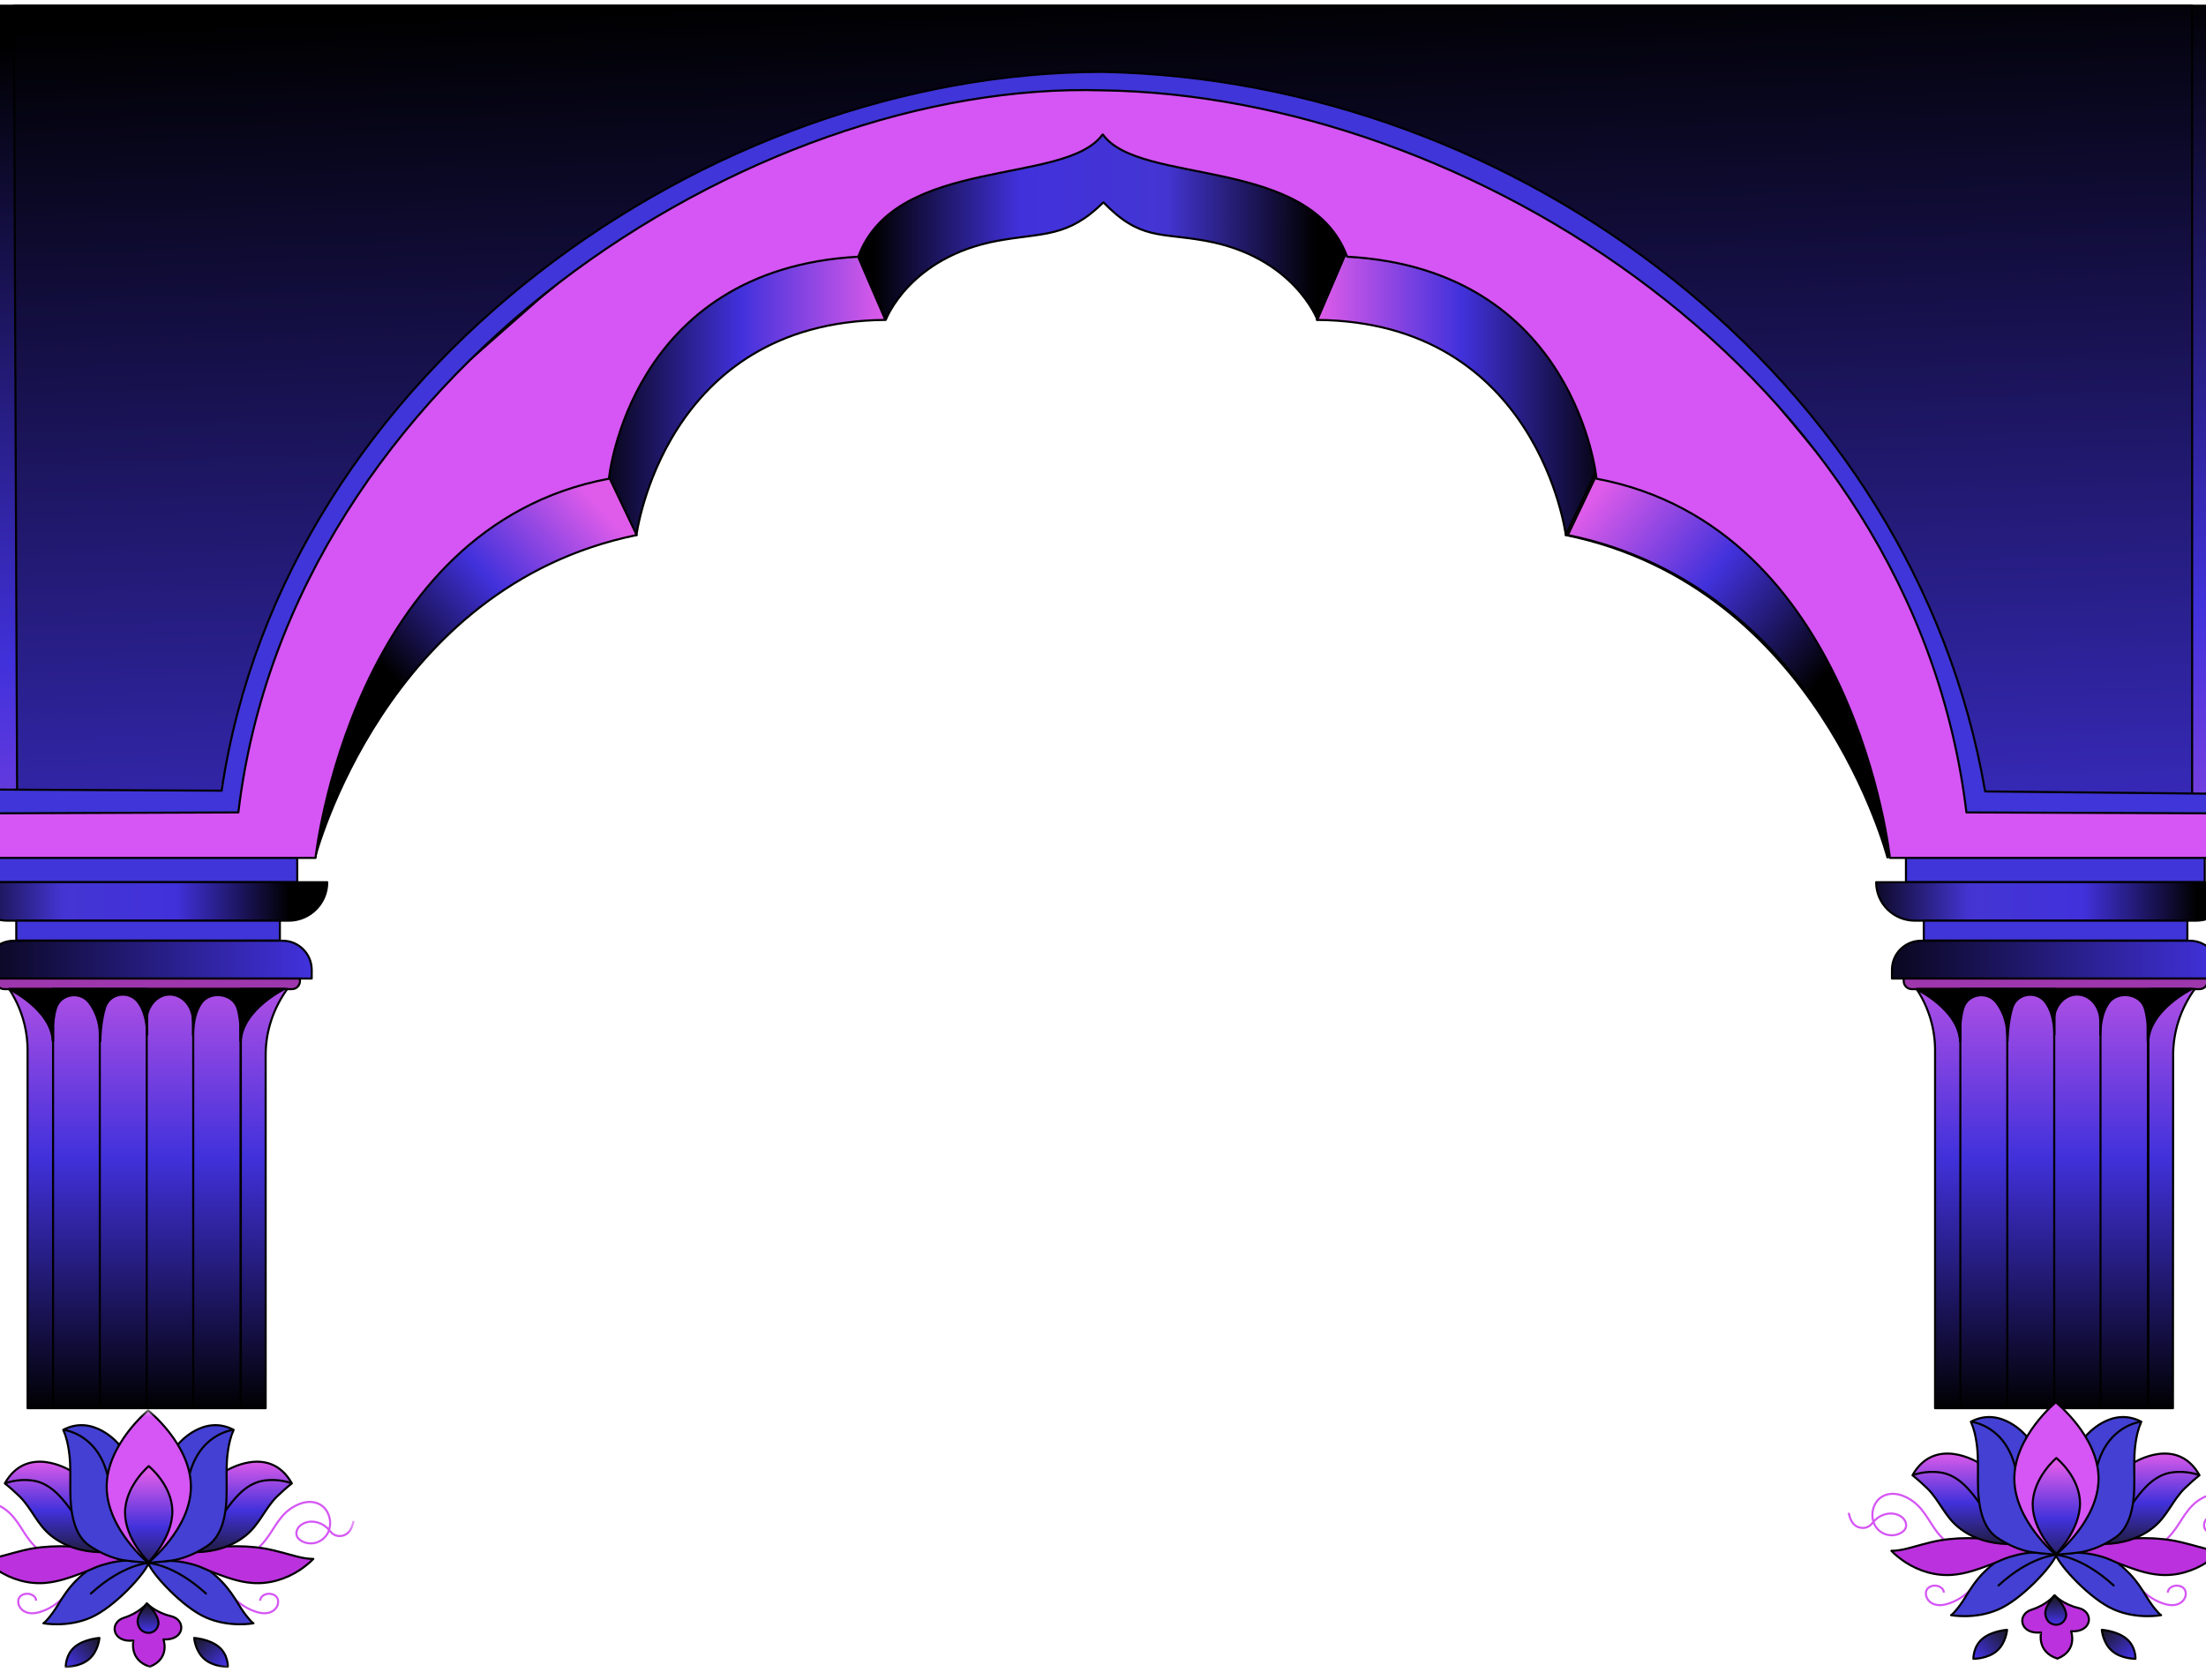 <svg width="390" height="297" viewBox="0 0 390 297" fill="none" xmlns="http://www.w3.org/2000/svg">
<g clip-path="url(#clip0_13_108)">
<path d="M406.923 84.197C416.271 84.197 423.848 75.705 423.848 65.23C423.848 54.755 416.271 46.263 406.923 46.263C397.576 46.263 389.998 54.755 389.998 65.23C389.998 75.705 397.576 84.197 406.923 84.197Z" fill="black"/>
<path d="M436.319 35.953C435.218 34.72 428.36 40.29 418.787 50.081C418.943 50.227 419.101 50.374 419.252 50.526C423.062 46.672 425.164 44.937 425.472 45.284C426.031 45.91 418.933 54.883 409.614 65.323C400.298 75.763 392.291 83.72 391.732 83.093C391.485 82.817 392.253 81.454 394.509 78.531C394.378 78.37 394.252 78.204 394.127 78.037C386.898 87.185 383.071 93.409 384.058 94.518C385.546 96.186 398.45 84.428 412.882 68.254C427.312 52.081 437.807 37.62 436.319 35.953Z" fill="#F26EF9"/>
<path d="M-1.028 143.77L-1.627 1H391.657V140.998L340.028 139.881L325.704 93.706L296.378 69.166L251.492 38.503L202.337 21.875L143.486 27.373L93.811 63.177L59.179 97.372L50.96 139.613L43.1 143.636L-1.028 143.77Z" fill="url(#paint0_linear_13_108)" stroke="black" stroke-width="0.367" stroke-linejoin="round"/>
<path d="M3.042 143.636L2.443 1H387.548V140.998L336.996 139.881L322.992 93.706L294.264 69.166L250.336 38.503L202.178 21.875L144.564 27.373L95.927 63.177L61.973 97.372L53.953 139.613L46.252 143.636H3.042Z" fill="url(#paint1_linear_13_108)" stroke="black" stroke-width="0.367" stroke-linejoin="round"/>
<path d="M52.553 151.592H-0.273V155.971H52.553V151.592Z" fill="#4035D8" stroke="black" stroke-width="0.367" stroke-linejoin="round"/>
<path d="M-5.502 155.971H57.858C57.858 159.753 54.785 162.778 51.035 162.778H1.321C-2.43 162.778 -5.502 159.753 -5.502 155.971Z" fill="url(#paint2_linear_13_108)"/>
<path d="M-5.502 155.971H57.858C57.858 159.753 54.785 162.778 51.035 162.778H1.321C-2.43 162.778 -5.502 159.753 -5.502 155.971Z" stroke="black" stroke-width="0.367" stroke-linejoin="round"/>
<path d="M49.479 162.779H2.877V166.282H49.479V162.779Z" fill="#4035D8" stroke="black" stroke-width="0.367" stroke-linejoin="round"/>
<path d="M2.44 166.322H49.96C52.792 166.322 55.107 168.631 55.107 171.458V173.01H-2.707V171.458C-2.707 168.591 -0.393 166.322 2.44 166.322Z" fill="url(#paint3_linear_13_108)" stroke="black" stroke-width="0.367" stroke-linejoin="round"/>
<path d="M-0.672 173.01H53.032V173.448C53.032 174.244 52.394 174.881 51.596 174.881H0.764C-0.033 174.881 -0.672 174.244 -0.672 173.448V173.01Z" fill="#9E36AD" stroke="black" stroke-width="0.367" stroke-linejoin="round"/>
<path d="M46.967 248.969H4.873V185.67C4.873 181.808 3.716 178.066 1.602 174.841H50.797C48.323 178.265 46.967 182.326 46.967 186.506V248.969Z" fill="url(#paint4_linear_13_108)" stroke="black" stroke-width="0.367" stroke-linejoin="round"/>
<path d="M17.643 174.881V248.969" stroke="black" stroke-width="0.367" stroke-linejoin="round"/>
<path d="M25.939 174.881V248.969" stroke="black" stroke-width="0.367" stroke-linejoin="round"/>
<path d="M34.16 174.881V248.969" stroke="black" stroke-width="0.367" stroke-linejoin="round"/>
<path d="M9.383 248.969V174.841V184.077C9.104 178.464 1.643 174.841 1.643 174.841" stroke="black" stroke-width="0.367" stroke-linejoin="round"/>
<path d="M9.381 184.077C9.381 184.077 9.102 180.893 9.9 178.265C10.658 175.717 14.129 175.12 15.765 177.27C16.723 178.544 17.601 180.375 17.68 182.923V174.841H9.381V184.077Z" fill="black" stroke="black" stroke-width="0.367" stroke-linejoin="round"/>
<path d="M17.721 184.077C17.721 184.077 17.761 180.813 18.559 178.185C19.357 175.558 22.788 175.04 24.424 177.19C25.381 178.464 25.94 180.335 26.02 182.923V174.841H17.721V184.077Z" fill="black" stroke="black" stroke-width="0.367" stroke-linejoin="round"/>
<path d="M42.539 174.881V248.969" stroke="black" stroke-width="0.367" stroke-linejoin="round"/>
<path d="M1.602 174.881C1.602 174.881 9.103 178.464 9.342 184.117V174.881H1.602Z" fill="black" stroke="black" stroke-width="0.367" stroke-linejoin="round"/>
<path d="M42.578 248.969V174.841V184.077C42.857 178.464 50.318 174.841 50.318 174.841H42.498" fill="black"/>
<path d="M42.578 248.969V174.841V184.077C42.857 178.464 50.318 174.841 50.318 174.841H42.498" stroke="black" stroke-width="0.367" stroke-linejoin="round"/>
<path d="M42.498 184.077C42.498 184.077 42.777 180.892 41.979 178.265C41.221 175.717 37.351 175.08 35.675 177.23C34.718 178.504 34.199 180.375 34.119 182.962V174.881H42.458L42.498 184.077Z" fill="black" stroke="black" stroke-width="0.367" stroke-linejoin="round"/>
<path d="M34.16 174.881H25.9V180.574C25.9 177.986 27.736 175.836 30.01 175.836C32.284 175.836 34.12 177.946 34.12 180.574" fill="black"/>
<path d="M34.16 174.881H25.9V180.574C25.9 177.986 27.736 175.836 30.01 175.836C32.284 175.836 34.12 177.946 34.12 180.574" stroke="black" stroke-width="0.367" stroke-linejoin="round"/>
<path d="M389.781 151.592H336.955V155.971H389.781V151.592Z" fill="#4035D8" stroke="black" stroke-width="0.367" stroke-linejoin="round"/>
<path d="M331.688 155.971H395.047C395.047 159.753 391.975 162.778 388.184 162.778H338.55C334.76 162.778 331.688 159.753 331.688 155.971Z" fill="url(#paint5_linear_13_108)"/>
<path d="M331.688 155.971H395.047C395.047 159.753 391.975 162.778 388.184 162.778H338.55C334.76 162.778 331.688 159.753 331.688 155.971Z" stroke="black" stroke-width="0.367" stroke-linejoin="round"/>
<path d="M386.707 162.779H340.105V166.282H386.707V162.779Z" fill="#4035D8" stroke="black" stroke-width="0.367" stroke-linejoin="round"/>
<path d="M339.629 166.322H387.149C389.982 166.322 392.296 168.631 392.296 171.458V173.01H334.482V171.458C334.482 168.591 336.797 166.322 339.629 166.322Z" fill="url(#paint6_linear_13_108)" stroke="black" stroke-width="0.367" stroke-linejoin="round"/>
<path d="M336.555 173.01H390.299V173.448C390.299 174.244 389.66 174.881 388.862 174.881H337.991C337.193 174.881 336.555 174.244 336.555 173.448V173.01Z" fill="#9E36AD" stroke="black" stroke-width="0.367" stroke-linejoin="round"/>
<path d="M384.155 248.969H342.102V185.67C342.102 181.808 340.945 178.066 338.83 174.841H388.026C385.552 178.265 384.195 182.326 384.195 186.506L384.155 248.969Z" fill="url(#paint7_linear_13_108)" stroke="black" stroke-width="0.367" stroke-linejoin="round"/>
<path d="M354.869 174.881V248.969" stroke="black" stroke-width="0.367" stroke-linejoin="round"/>
<path d="M363.168 174.881V248.969" stroke="black" stroke-width="0.367" stroke-linejoin="round"/>
<path d="M371.348 174.881V248.969" stroke="black" stroke-width="0.367" stroke-linejoin="round"/>
<path d="M346.57 248.969V174.841V184.077C346.291 178.464 338.83 174.841 338.83 174.841" stroke="black" stroke-width="0.367" stroke-linejoin="round"/>
<path d="M346.571 184.077C346.571 184.077 346.291 180.893 347.089 178.265C347.848 175.717 351.319 175.12 352.955 177.27C353.912 178.544 354.79 180.375 354.87 182.923V174.841H346.571V184.077Z" fill="black" stroke="black" stroke-width="0.367" stroke-linejoin="round"/>
<path d="M354.91 184.077C354.91 184.077 354.95 180.813 355.748 178.185C356.506 175.638 359.977 175.04 361.613 177.19C362.571 178.464 363.129 180.335 363.209 182.923V174.841H354.91V184.077Z" fill="black" stroke="black" stroke-width="0.367" stroke-linejoin="round"/>
<path d="M379.727 174.881V248.969" stroke="black" stroke-width="0.367" stroke-linejoin="round"/>
<path d="M338.791 174.881C338.791 174.881 346.292 178.464 346.531 184.117V174.881H338.791Z" fill="black" stroke="black" stroke-width="0.367" stroke-linejoin="round"/>
<path d="M379.806 248.969V174.841V184.077C380.086 178.464 387.547 174.841 387.547 174.841H379.727" fill="black"/>
<path d="M379.806 248.969V174.841V184.077C380.086 178.464 387.547 174.841 387.547 174.841H379.727" stroke="black" stroke-width="0.367" stroke-linejoin="round"/>
<path d="M379.687 184.077C379.687 184.077 379.967 180.892 379.169 178.265C378.411 175.717 374.54 175.08 372.865 177.23C371.907 178.504 371.388 180.375 371.309 182.962V174.881H379.647L379.687 184.077Z" fill="black" stroke="black" stroke-width="0.367" stroke-linejoin="round"/>
<path d="M371.349 174.881H363.09V180.574C363.09 177.986 364.925 175.836 367.199 175.836C369.474 175.836 371.309 177.946 371.309 180.574" fill="black"/>
<path d="M371.349 174.881H363.09V180.574C363.09 177.986 364.925 175.836 367.199 175.836C369.474 175.836 371.309 177.946 371.309 180.574" stroke="black" stroke-width="0.367" stroke-linejoin="round"/>
<path d="M107.573 84.543L112.52 94.6C112.52 94.6 117.348 56.874 156.529 56.561L148.988 39.084L119.463 45.789L104.102 67.334L107.573 84.543Z" fill="url(#paint8_linear_13_108)" stroke="black" stroke-width="0.367" stroke-linejoin="round"/>
<path d="M55.703 151.592C55.703 151.592 68.031 103.674 112.559 94.6L105.097 78.956L69.827 98.042L50.236 137.914L55.703 151.592Z" fill="url(#paint9_linear_13_108)" stroke="black" stroke-width="0.367" stroke-linejoin="round"/>
<path d="M281.77 84.543L276.823 94.6C276.823 94.6 271.995 56.874 232.814 56.561L240.315 39.084L269.841 45.789L285.202 67.334L281.77 84.543Z" fill="url(#paint10_linear_13_108)" stroke="black" stroke-width="0.367" stroke-linejoin="round"/>
<path d="M333.678 151.592C333.678 151.592 321.35 103.674 276.822 94.6L284.283 78.956L319.554 98.042L339.105 137.914L333.678 151.592Z" fill="url(#paint11_linear_13_108)" stroke="black" stroke-width="0.367" stroke-linejoin="round"/>
<path d="M236.008 32.245L219.53 25.45L194.793 20.891C194.753 21.115 194.713 21.338 194.713 21.562C194.673 21.338 194.673 21.115 194.633 20.891L169.896 25.45L153.417 32.245L149.068 39.039L156.609 56.517C156.609 56.517 160.759 45.431 176.399 42.57C184.459 41.095 188.688 42.079 195.072 35.776C201.575 42.481 205.047 41.095 213.106 42.57C228.747 45.386 232.896 56.517 232.896 56.517L240.397 39.039L236.008 32.245Z" fill="url(#paint12_linear_13_108)"/>
<path d="M236.008 32.245L219.53 25.45L194.793 20.891C194.753 21.115 194.713 21.338 194.713 21.562C194.673 21.338 194.673 21.115 194.633 20.891L169.896 25.45L153.417 32.245L149.068 39.039L156.609 56.517C156.609 56.517 160.759 45.431 176.399 42.57C184.459 41.095 188.688 42.079 195.072 35.776C201.575 42.481 205.047 41.095 213.106 42.57C228.747 45.386 232.896 56.517 232.896 56.517L240.397 39.039L236.008 32.245Z" stroke="black" stroke-width="0.367" stroke-linejoin="round"/>
<path d="M334.038 151.592C334.038 151.592 321.709 103.674 277.182 94.6L284.643 78.956L319.913 98.042L339.464 137.914L334.038 151.592Z" fill="url(#paint13_linear_13_108)" stroke="black" stroke-width="0.367" stroke-linejoin="round"/>
<path d="M194.991 14.097L223.838 16.958L252.764 25.54L277.183 39.084L299.326 53.567L319.795 78.285L336.512 98.713L346.966 126.158L349.041 141.848L391.892 141.982V143.859V151.682H334.118C334.118 151.682 327.894 93.17 282.25 84.633C282.25 84.633 278.699 47.577 238.161 45.387C231.538 27.462 201.494 32.871 194.991 23.797H194.911C188.407 32.871 158.324 27.462 151.74 45.387C111.203 47.577 107.652 84.633 107.652 84.633C62.007 93.17 55.783 151.682 55.783 151.682H-2.07V142.027L40.781 141.893L44.771 124.37L55.943 97.283L72.98 72.519L95.403 52.762L116.549 35.329L138.893 24.467L163.271 17.494L194.991 14.097Z" fill="#D556F4" stroke="black" stroke-width="0.367" stroke-linejoin="round"/>
<path d="M194.871 15.975C259.028 16.824 338.307 65.948 347.644 143.636L395.523 143.815V140.373L350.955 139.926C338.387 66.842 268.484 14.097 194.871 12.711C125.446 12.711 50.237 65.188 39.185 139.792L-5.502 139.568V143.815L42.137 143.636C51.434 65.948 133.147 14.097 194.871 15.975Z" fill="#4035D8" stroke="black" stroke-width="0.367" stroke-linejoin="round"/>
<mask id="mask0_13_108" style="mask-type:luminance" maskUnits="userSpaceOnUse" x="-11" y="249" width="74" height="46">
<path d="M62.591 249.355H-10.787V295H62.591V249.355Z" fill="white"/>
</mask>
<g mask="url(#mask0_13_108)">
<path d="M40.469 281.548C41.015 282.293 41.723 282.942 42.495 283.525C43.266 284.109 44.167 284.595 45.131 284.919C46.096 285.244 47.157 285.406 48.057 284.919C48.829 284.53 49.279 283.72 49.151 282.942C49.118 282.845 49.118 282.715 49.054 282.618C48.797 281.969 47.961 281.678 47.221 281.807C46.578 281.937 46.032 282.358 45.999 282.942C45.999 282.974 45.999 283.007 45.999 283.007" stroke="#D556F4" stroke-width="0.367" stroke-linejoin="round"/>
<path d="M11.98 281.548C11.433 282.293 10.726 282.942 9.954 283.525C9.182 284.109 8.282 284.595 7.317 284.919C6.353 285.244 5.292 285.406 4.359 284.919C3.587 284.53 3.137 283.72 3.234 282.942C3.234 282.845 3.266 282.715 3.33 282.618C3.587 281.969 4.423 281.678 5.163 281.807C5.806 281.937 6.353 282.358 6.385 282.942C6.385 282.974 6.385 283.007 6.385 283.007" stroke="#D556F4" stroke-width="0.367" stroke-linejoin="round"/>
<path d="M35.197 276.523C36.998 276.717 38.831 276.717 40.567 276.361C42.882 275.907 44.651 274.772 46.162 273.184C48.124 271.174 48.863 268.645 51.146 266.895C52.625 265.792 54.812 264.982 56.613 266.019C58.285 266.992 58.735 269.261 58.06 270.817C57.674 271.725 56.838 272.471 55.809 272.762C55.069 272.957 54.233 272.892 53.558 272.568C53.172 272.406 52.85 272.146 52.625 271.855C52.143 271.141 52.465 270.169 53.204 269.618C54.748 268.516 56.838 269.067 57.995 270.299C58.22 270.558 58.445 270.85 58.703 271.077C59.314 271.595 60.053 271.693 60.825 271.433C61.918 271.044 62.304 269.877 62.529 268.905" stroke="#D556F4" stroke-width="0.367" stroke-linejoin="round"/>
<path d="M16.932 276.523C15.132 276.717 13.299 276.717 11.562 276.361C9.247 275.907 7.479 274.772 5.967 273.184C4.038 271.174 3.299 268.645 0.983 266.895C-0.496 265.792 -2.682 264.982 -4.483 266.019C-6.155 266.992 -6.605 269.261 -5.93 270.817C-5.544 271.725 -4.74 272.471 -3.679 272.762C-2.939 272.957 -2.103 272.892 -1.428 272.568C-1.042 272.406 -0.721 272.146 -0.496 271.855C-0.013 271.141 -0.335 270.169 -1.075 269.618C-2.618 268.516 -4.708 269.067 -5.866 270.299C-6.091 270.558 -6.316 270.85 -6.573 271.077C-7.184 271.595 -7.924 271.693 -8.727 271.433C-9.821 271.044 -10.207 269.877 -10.432 268.905" stroke="#D556F4" stroke-width="0.367" stroke-linejoin="round"/>
<path d="M37.223 277.819C37.255 277.949 37.673 278.208 37.769 278.273C38.252 278.695 38.734 279.148 39.184 279.602C40.47 280.931 41.371 282.325 42.303 283.849C42.85 284.757 43.525 285.697 44.264 286.507C44.425 286.669 44.586 286.864 44.811 286.994C44.811 286.994 40.599 287.804 36.451 285.989C32.303 284.206 26.869 278.273 26.193 276.328L28.734 275.42L36.837 276.49L37.223 277.819Z" fill="#4340D3" stroke="black" stroke-width="0.367" stroke-linejoin="round"/>
<path d="M26.193 276.328C26.193 276.328 30.727 276.523 36.419 281.742" stroke="black" stroke-width="0.367" stroke-miterlimit="10" stroke-linecap="round"/>
<path d="M40.148 273.411C42.366 273.314 44.553 273.411 46.739 273.768C47.833 273.962 48.894 274.221 49.987 274.513C51.755 274.967 53.524 275.615 55.389 275.615C54.81 276.264 53.62 277.171 52.977 277.593C50.566 279.181 47.575 280.122 44.521 279.862C42.141 279.668 39.987 278.857 37.832 278.047C36.739 277.658 35.646 277.042 34.52 276.718C32.816 276.199 30.63 275.778 28.732 276.037C28.732 275.907 32.109 274.384 32.109 274.384C33.845 274.124 35.581 273.897 37.318 273.67C38.282 273.541 39.215 273.443 40.148 273.411Z" fill="#BB31DD" stroke="black" stroke-width="0.367" stroke-linejoin="round"/>
<path d="M40.051 259.99C40.051 259.99 47.672 255.257 51.595 262.259C50.662 263.004 49.762 263.815 48.926 264.625C46.804 266.765 45.871 269.52 43.46 271.466C41.112 273.378 38.026 274.351 34.81 274.416L34.553 272.373L36.353 262.421L40.051 259.99Z" fill="url(#paint14_linear_13_108)" stroke="black" stroke-width="0.367" stroke-linejoin="round"/>
<path d="M51.628 262.259C50.149 261.74 48.477 261.545 46.869 261.74C43.879 262.097 41.853 264.398 40.31 266.473C39.602 267.413 38.991 268.418 38.605 269.488" stroke="black" stroke-width="0.367" stroke-miterlimit="10"/>
<path d="M31.531 255.289C31.531 255.289 35.936 249.973 41.306 252.793C41.306 252.793 40.888 253.831 40.888 253.895C40.535 254.965 40.342 256.1 40.213 257.202C39.763 261.222 40.567 265.339 39.377 269.294C38.927 270.753 38.123 272.341 36.708 273.281C35.165 274.319 33.46 275.162 31.595 275.648C29.891 276.102 27.962 276.102 26.193 276.329L30.502 265.728L30.952 258.499L31.531 255.289Z" fill="#4340D3" stroke="black" stroke-width="0.367" stroke-linejoin="round"/>
<path d="M41.306 252.793C41.306 252.793 34.939 253.376 33.299 261.578" stroke="black" stroke-width="0.367" stroke-miterlimit="10"/>
<path d="M15.261 277.819C15.228 277.949 14.81 278.208 14.714 278.273C14.232 278.695 13.749 279.148 13.299 279.602C12.013 280.931 11.113 282.325 10.18 283.849C9.633 284.757 8.958 285.697 8.219 286.507C8.058 286.669 7.897 286.864 7.672 286.994C7.672 286.994 11.884 287.804 16.032 285.989C20.18 284.206 25.614 278.273 26.29 276.328L23.749 275.42L15.646 276.49L15.261 277.819Z" fill="#4340D3" stroke="black" stroke-width="0.367" stroke-linejoin="round"/>
<path d="M26.29 276.328C26.29 276.328 21.756 276.523 16.064 281.742" stroke="black" stroke-width="0.367" stroke-miterlimit="10" stroke-linecap="round"/>
<path d="M12.334 273.411C10.148 273.314 7.929 273.411 5.743 273.768C4.649 273.962 3.588 274.221 2.527 274.513C0.759 274.967 -1.01 275.615 -2.875 275.615C-2.296 276.264 -1.106 277.171 -0.463 277.593C1.948 279.181 4.939 280.122 7.993 279.862C10.341 279.668 12.527 278.857 14.682 278.047C15.775 277.658 16.868 277.042 17.994 276.718C19.698 276.199 21.981 275.68 23.782 276.037C23.782 275.875 20.373 274.384 20.373 274.384C18.637 274.124 16.9 273.897 15.164 273.67C14.199 273.541 13.267 273.443 12.334 273.411Z" fill="#BB31DD" stroke="black" stroke-width="0.367" stroke-linejoin="round"/>
<path d="M12.429 259.99C12.429 259.99 4.809 255.257 0.854 262.259C1.786 263.004 2.686 263.815 3.522 264.625C5.645 266.765 6.577 269.52 8.989 271.466C11.336 273.378 14.423 274.351 17.639 274.416L17.896 272.373L16.095 262.421L12.429 259.99Z" fill="url(#paint15_linear_13_108)" stroke="black" stroke-width="0.367" stroke-linejoin="round"/>
<path d="M0.854 262.259C2.333 261.74 4.005 261.545 5.612 261.74C8.603 262.097 10.629 264.398 12.172 266.473C12.88 267.413 13.491 268.418 13.876 269.488" stroke="black" stroke-width="0.367" stroke-miterlimit="10"/>
<path d="M20.953 255.289C20.953 255.289 16.548 249.973 11.178 252.793C11.178 252.793 11.596 253.831 11.596 253.895C11.95 254.965 12.142 256.1 12.271 257.202C12.721 261.189 11.95 265.339 13.139 269.294C13.589 270.753 14.393 272.341 15.808 273.281C17.352 274.319 19.056 275.162 20.921 275.648C22.625 276.069 24.554 276.102 26.323 276.329L21.982 265.728L21.532 258.499L20.953 255.289Z" fill="#4340D3" stroke="black" stroke-width="0.367" stroke-linejoin="round"/>
<path d="M11.178 252.793C11.178 252.793 17.544 253.376 19.184 261.578" stroke="black" stroke-width="0.367" stroke-miterlimit="10"/>
<path d="M26.483 294.677C30.149 293.218 28.895 289.847 28.895 289.847C32.689 290.074 32.979 286.378 30.213 285.73C27.448 285.081 25.969 283.493 25.969 283.493C25.969 283.493 24.618 285.178 21.917 286.021C19.216 286.864 19.859 290.495 23.589 290.041C23.621 290.041 22.721 293.445 26.483 294.677Z" fill="#BB31DD" stroke="black" stroke-width="0.367" stroke-linejoin="round"/>
<path d="M25.967 283.493C25.356 284.336 24.52 285.308 24.36 286.313C24.263 286.864 24.424 287.513 24.778 287.966C25.163 288.517 26.032 288.842 26.771 288.615C27.672 288.355 28.154 287.35 27.993 286.637C27.768 285.438 26.868 284.433 25.967 283.493Z" fill="url(#paint16_linear_13_108)" stroke="black" stroke-width="0.367" stroke-linejoin="round"/>
<path d="M33.749 262.842C33.749 270.298 26.193 276.328 26.193 276.328C26.193 276.328 18.861 270.298 18.861 262.842C18.861 255.386 26.193 249.356 26.193 249.356C26.193 249.356 33.749 255.386 33.749 262.842Z" fill="#D556F4" stroke="black" stroke-width="0.367" stroke-linejoin="round"/>
<path d="M30.47 267.252C30.47 271.92 26.29 276.167 26.29 276.167C26.29 276.167 22.109 272.147 22.109 267.446C22.109 262.745 26.29 259.212 26.29 259.212C26.29 259.212 30.47 262.551 30.47 267.252Z" fill="url(#paint17_linear_13_108)" stroke="black" stroke-width="0.367" stroke-linejoin="round"/>
<path d="M13.203 291.176C14.843 289.782 17.576 289.587 17.576 289.587C17.576 289.587 17.415 291.889 15.775 293.315C14.135 294.742 11.627 294.709 11.627 294.709C11.627 294.709 11.563 292.57 13.203 291.176Z" fill="url(#paint18_linear_13_108)" stroke="black" stroke-width="0.367" stroke-linejoin="round"/>
<path d="M38.701 291.176C37.061 289.782 34.328 289.587 34.328 289.587C34.328 289.587 34.489 291.889 36.129 293.315C37.769 294.742 40.277 294.709 40.277 294.709C40.277 294.709 40.373 292.57 38.701 291.176Z" fill="url(#paint19_linear_13_108)" stroke="black" stroke-width="0.367" stroke-linejoin="round"/>
</g>
<path d="M377.723 280.113C378.269 280.858 378.977 281.507 379.748 282.09C380.52 282.674 381.42 283.16 382.385 283.484C383.35 283.808 384.411 283.971 385.311 283.484C386.083 283.095 386.533 282.285 386.405 281.507C386.372 281.41 386.372 281.28 386.308 281.183C386.051 280.534 385.215 280.242 384.475 280.372C383.832 280.502 383.285 280.923 383.253 281.507C383.253 281.539 383.253 281.572 383.253 281.572" stroke="#D556F4" stroke-width="0.367" stroke-linejoin="round"/>
<path d="M349.236 280.113C348.689 280.858 347.982 281.507 347.21 282.09C346.438 282.674 345.538 283.16 344.573 283.484C343.609 283.808 342.547 283.971 341.615 283.484C340.843 283.095 340.393 282.285 340.489 281.507C340.489 281.41 340.522 281.28 340.586 281.183C340.843 280.534 341.679 280.242 342.419 280.372C343.062 280.502 343.609 280.923 343.641 281.507C343.641 281.539 343.641 281.572 343.641 281.572" stroke="#D556F4" stroke-width="0.367" stroke-linejoin="round"/>
<path d="M372.451 275.088C374.252 275.282 376.085 275.282 377.821 274.926C380.136 274.472 381.905 273.337 383.416 271.749C385.378 269.739 386.117 267.21 388.4 265.46C389.879 264.357 392.066 263.547 393.866 264.584C395.539 265.557 395.989 267.826 395.313 269.382C394.928 270.29 394.092 271.035 393.063 271.327C392.323 271.522 391.487 271.457 390.812 271.133C390.426 270.971 390.104 270.711 389.879 270.42C389.397 269.706 389.718 268.734 390.458 268.183C392.001 267.08 394.092 267.632 395.249 268.863C395.474 269.123 395.699 269.415 395.957 269.642C396.568 270.16 397.307 270.257 398.079 269.998C399.172 269.609 399.558 268.442 399.783 267.47" stroke="#D556F4" stroke-width="0.367" stroke-linejoin="round"/>
<path d="M354.186 275.088C352.386 275.282 350.553 275.282 348.816 274.926C346.501 274.472 344.733 273.337 343.221 271.749C341.292 269.739 340.553 267.21 338.237 265.46C336.758 264.357 334.572 263.547 332.771 264.584C331.099 265.557 330.649 267.826 331.324 269.382C331.71 270.29 332.514 271.035 333.575 271.327C334.314 271.522 335.15 271.457 335.826 271.133C336.212 270.971 336.533 270.711 336.758 270.42C337.241 269.706 336.919 268.734 336.179 268.183C334.636 267.08 332.546 267.632 331.388 268.863C331.163 269.123 330.938 269.415 330.681 269.642C330.07 270.16 329.33 270.257 328.526 269.998C327.433 269.609 327.047 268.442 326.822 267.47" stroke="#D556F4" stroke-width="0.367" stroke-linejoin="round"/>
<path d="M374.478 276.385C374.511 276.514 374.929 276.774 375.025 276.839C375.507 277.26 375.99 277.714 376.44 278.168C377.726 279.497 378.626 280.891 379.559 282.415C380.106 283.322 380.781 284.262 381.52 285.073C381.681 285.235 381.842 285.429 382.067 285.559C382.067 285.559 377.855 286.37 373.707 284.554C369.559 282.771 364.124 276.839 363.449 274.894L365.989 273.986L374.093 275.056L374.478 276.385Z" fill="#4340D3" stroke="black" stroke-width="0.367" stroke-linejoin="round"/>
<path d="M363.449 274.893C363.449 274.893 367.983 275.088 373.675 280.307" stroke="black" stroke-width="0.367" stroke-miterlimit="10" stroke-linecap="round"/>
<path d="M377.401 271.976C379.62 271.879 381.807 271.976 383.993 272.333C385.086 272.527 386.148 272.786 387.241 273.078C389.009 273.532 390.778 274.18 392.643 274.18C392.064 274.829 390.874 275.736 390.231 276.158C387.82 277.746 384.829 278.686 381.774 278.427C379.395 278.233 377.241 277.422 375.086 276.612C373.993 276.223 372.9 275.607 371.774 275.283C370.07 274.764 367.883 274.342 365.986 274.602C365.986 274.472 369.363 272.948 369.363 272.948C371.099 272.689 372.835 272.462 374.572 272.235C375.536 272.106 376.469 272.008 377.401 271.976Z" fill="#BB31DD" stroke="black" stroke-width="0.367" stroke-linejoin="round"/>
<path d="M377.305 258.555C377.305 258.555 384.926 253.822 388.849 260.824C387.916 261.57 387.016 262.38 386.18 263.191C384.058 265.33 383.125 268.086 380.714 270.031C378.366 271.944 375.279 272.916 372.064 272.981L371.807 270.939L373.607 260.986L377.305 258.555Z" fill="url(#paint20_linear_13_108)" stroke="black" stroke-width="0.367" stroke-linejoin="round"/>
<path d="M388.88 260.824C387.401 260.305 385.729 260.111 384.121 260.305C381.131 260.662 379.105 262.964 377.562 265.038C376.854 265.979 376.243 266.984 375.857 268.053" stroke="black" stroke-width="0.367" stroke-miterlimit="10"/>
<path d="M368.787 253.855C368.787 253.855 373.192 248.538 378.562 251.359C378.562 251.359 378.144 252.396 378.144 252.461C377.79 253.531 377.597 254.665 377.469 255.767C377.019 259.787 377.823 263.904 376.633 267.859C376.183 269.318 375.379 270.907 373.964 271.847C372.42 272.884 370.716 273.727 368.851 274.213C367.147 274.667 365.218 274.667 363.449 274.894L367.758 264.293L368.208 257.064L368.787 253.855Z" fill="#4340D3" stroke="black" stroke-width="0.367" stroke-linejoin="round"/>
<path d="M378.559 251.358C378.559 251.358 372.193 251.942 370.553 260.144" stroke="black" stroke-width="0.367" stroke-miterlimit="10"/>
<path d="M352.514 276.385C352.482 276.514 352.064 276.774 351.968 276.839C351.485 277.26 351.003 277.714 350.553 278.168C349.267 279.497 348.366 280.891 347.434 282.415C346.887 283.322 346.212 284.262 345.472 285.073C345.312 285.235 345.151 285.429 344.926 285.559C344.926 285.559 349.138 286.37 353.286 284.554C357.434 282.771 362.868 276.839 363.544 274.894L361.003 273.986L352.9 275.056L352.514 276.385Z" fill="#4340D3" stroke="black" stroke-width="0.367" stroke-linejoin="round"/>
<path d="M363.544 274.893C363.544 274.893 359.01 275.088 353.318 280.307" stroke="black" stroke-width="0.367" stroke-miterlimit="10" stroke-linecap="round"/>
<path d="M349.588 271.976C347.402 271.879 345.183 271.976 342.996 272.333C341.903 272.527 340.842 272.786 339.781 273.078C338.012 273.532 336.244 274.18 334.379 274.18C334.958 274.829 336.147 275.736 336.791 276.158C339.202 277.746 342.193 278.686 345.247 278.427C347.595 278.233 349.781 277.422 351.936 276.612C353.029 276.223 354.122 275.607 355.248 275.283C356.952 274.764 359.235 274.245 361.036 274.602C361.036 274.44 357.627 272.948 357.627 272.948C355.891 272.689 354.154 272.462 352.418 272.235C351.453 272.106 350.521 272.008 349.588 271.976Z" fill="#BB31DD" stroke="black" stroke-width="0.367" stroke-linejoin="round"/>
<path d="M349.683 258.555C349.683 258.555 342.063 253.822 338.107 260.824C339.04 261.57 339.94 262.38 340.776 263.191C342.899 265.33 343.831 268.086 346.243 270.031C348.59 271.944 351.677 272.916 354.892 272.981L355.15 270.939L353.349 260.986L349.683 258.555Z" fill="url(#paint21_linear_13_108)" stroke="black" stroke-width="0.367" stroke-linejoin="round"/>
<path d="M338.107 260.824C339.587 260.305 341.259 260.111 342.866 260.305C345.857 260.662 347.883 262.964 349.426 265.038C350.133 265.979 350.744 266.984 351.13 268.053" stroke="black" stroke-width="0.367" stroke-miterlimit="10"/>
<path d="M358.207 253.855C358.207 253.855 353.802 248.538 348.432 251.359C348.432 251.359 348.85 252.396 348.85 252.461C349.203 253.531 349.396 254.665 349.525 255.767C349.975 259.755 349.203 263.904 350.393 267.859C350.843 269.318 351.647 270.907 353.062 271.847C354.605 272.884 356.31 273.727 358.175 274.213C359.879 274.635 361.808 274.667 363.577 274.894L359.236 264.293L358.786 257.064L358.207 253.855Z" fill="#4340D3" stroke="black" stroke-width="0.367" stroke-linejoin="round"/>
<path d="M348.432 251.358C348.432 251.358 354.798 251.942 356.438 260.144" stroke="black" stroke-width="0.367" stroke-miterlimit="10"/>
<path d="M363.735 293.242C367.401 291.784 366.147 288.412 366.147 288.412C369.941 288.639 370.231 284.943 367.465 284.295C364.7 283.647 363.221 282.058 363.221 282.058C363.221 282.058 361.87 283.744 359.169 284.587C356.468 285.43 357.111 289.06 360.841 288.607C360.873 288.607 359.973 292.01 363.735 293.242Z" fill="#BB31DD" stroke="black" stroke-width="0.367" stroke-linejoin="round"/>
<path d="M363.221 282.058C362.61 282.901 361.774 283.874 361.614 284.878C361.517 285.43 361.678 286.078 362.032 286.532C362.417 287.083 363.286 287.407 364.025 287.18C364.925 286.921 365.408 285.916 365.247 285.203C365.022 284.003 364.122 282.998 363.221 282.058Z" fill="url(#paint22_linear_13_108)" stroke="black" stroke-width="0.367" stroke-linejoin="round"/>
<path d="M371.003 261.408C371.003 268.864 363.447 274.894 363.447 274.894C363.447 274.894 356.115 268.864 356.115 261.408C356.115 253.952 363.447 247.922 363.447 247.922C363.447 247.922 371.003 253.952 371.003 261.408Z" fill="#D556F4" stroke="black" stroke-width="0.367" stroke-linejoin="round"/>
<path d="M367.724 265.817C367.724 270.485 363.543 274.731 363.543 274.731C363.543 274.731 359.363 270.712 359.363 266.011C359.363 261.31 363.543 257.777 363.543 257.777C363.543 257.777 367.724 261.116 367.724 265.817Z" fill="url(#paint23_linear_13_108)" stroke="black" stroke-width="0.367" stroke-linejoin="round"/>
<path d="M350.457 289.741C352.097 288.347 354.83 288.153 354.83 288.153C354.83 288.153 354.669 290.455 353.029 291.881C351.389 293.307 348.881 293.275 348.881 293.275C348.881 293.275 348.817 291.135 350.457 289.741Z" fill="url(#paint24_linear_13_108)" stroke="black" stroke-width="0.367" stroke-linejoin="round"/>
<path d="M375.955 289.741C374.315 288.347 371.582 288.153 371.582 288.153C371.582 288.153 371.743 290.455 373.383 291.881C375.023 293.307 377.531 293.275 377.531 293.275C377.531 293.275 377.627 291.135 375.955 289.741Z" fill="url(#paint25_linear_13_108)" stroke="black" stroke-width="0.367" stroke-linejoin="round"/>
</g>
<defs>
<linearGradient id="paint0_linear_13_108" x1="193.887" y1="3.101" x2="199.41" y2="217.575" gradientUnits="userSpaceOnUse">
<stop/>
<stop offset="0.51" stop-color="#4131DB"/>
<stop offset="1" stop-color="#DF5CEA"/>
</linearGradient>
<linearGradient id="paint1_linear_13_108" x1="193.256" y1="-1.4" x2="205.422" y2="348.004" gradientUnits="userSpaceOnUse">
<stop/>
<stop offset="0.51" stop-color="#4131DB"/>
<stop offset="1" stop-color="#DF5CEA"/>
</linearGradient>
<linearGradient id="paint2_linear_13_108" x1="51.167" y1="159.377" x2="-9.528" y2="159.377" gradientUnits="userSpaceOnUse">
<stop/>
<stop offset="0.33" stop-color="#4131DB"/>
<stop offset="0.66" stop-color="#4435D3"/>
<stop offset="1"/>
</linearGradient>
<linearGradient id="paint3_linear_13_108" x1="-12.287" y1="169.648" x2="118.737" y2="169.648" gradientUnits="userSpaceOnUse">
<stop/>
<stop offset="0.51" stop-color="#4131DB"/>
<stop offset="1" stop-color="#DF5CEA"/>
</linearGradient>
<linearGradient id="paint4_linear_13_108" x1="26.199" y1="249.423" x2="26.199" y2="161.457" gradientUnits="userSpaceOnUse">
<stop/>
<stop offset="0.51" stop-color="#4131DB"/>
<stop offset="1" stop-color="#DF5CEA"/>
</linearGradient>
<linearGradient id="paint5_linear_13_108" x1="388.368" y1="159.377" x2="327.674" y2="159.377" gradientUnits="userSpaceOnUse">
<stop/>
<stop offset="0.33" stop-color="#4131DB"/>
<stop offset="0.66" stop-color="#4435D3"/>
<stop offset="1"/>
</linearGradient>
<linearGradient id="paint6_linear_13_108" x1="324.915" y1="169.648" x2="455.939" y2="169.648" gradientUnits="userSpaceOnUse">
<stop/>
<stop offset="0.51" stop-color="#4131DB"/>
<stop offset="1" stop-color="#DF5CEA"/>
</linearGradient>
<linearGradient id="paint7_linear_13_108" x1="363.4" y1="249.423" x2="363.4" y2="161.457" gradientUnits="userSpaceOnUse">
<stop/>
<stop offset="0.51" stop-color="#4131DB"/>
<stop offset="1" stop-color="#DF5CEA"/>
</linearGradient>
<linearGradient id="paint8_linear_13_108" x1="104.153" y1="66.833" x2="156.549" y2="66.833" gradientUnits="userSpaceOnUse">
<stop/>
<stop offset="0.51" stop-color="#4131DB"/>
<stop offset="1" stop-color="#DF5CEA"/>
</linearGradient>
<linearGradient id="paint9_linear_13_108" x1="70.108" y1="120.304" x2="105.117" y2="88.535" gradientUnits="userSpaceOnUse">
<stop/>
<stop offset="0.51" stop-color="#4131DB"/>
<stop offset="1" stop-color="#DF5CEA"/>
</linearGradient>
<linearGradient id="paint10_linear_13_108" x1="285.214" y1="66.833" x2="232.818" y2="66.833" gradientUnits="userSpaceOnUse">
<stop/>
<stop offset="0.51" stop-color="#4131DB"/>
<stop offset="1" stop-color="#DF5CEA"/>
</linearGradient>
<linearGradient id="paint11_linear_13_108" x1="339.136" y1="115.276" x2="276.826" y2="115.276" gradientUnits="userSpaceOnUse">
<stop/>
<stop offset="0.51" stop-color="#4131DB"/>
<stop offset="1" stop-color="#DF5CEA"/>
</linearGradient>
<linearGradient id="paint12_linear_13_108" x1="154.431" y1="38.737" x2="232.629" y2="38.737" gradientUnits="userSpaceOnUse">
<stop/>
<stop offset="0.33" stop-color="#4131DB"/>
<stop offset="0.66" stop-color="#4435D3"/>
<stop offset="1"/>
</linearGradient>
<linearGradient id="paint13_linear_13_108" x1="321.853" y1="120.14" x2="281.901" y2="87.579" gradientUnits="userSpaceOnUse">
<stop/>
<stop offset="0.51" stop-color="#4131DB"/>
<stop offset="1" stop-color="#DF5CEA"/>
</linearGradient>
<linearGradient id="paint14_linear_13_108" x1="43.093" y1="276.383" x2="43.093" y2="258.249" gradientUnits="userSpaceOnUse">
<stop stop-color="#171719"/>
<stop offset="0.51" stop-color="#4131DB"/>
<stop offset="1" stop-color="#DF5CEA"/>
</linearGradient>
<linearGradient id="paint15_linear_13_108" x1="9.391" y1="276.383" x2="9.391" y2="258.249" gradientUnits="userSpaceOnUse">
<stop stop-color="#171719"/>
<stop offset="0.51" stop-color="#4131DB"/>
<stop offset="1" stop-color="#DF5CEA"/>
</linearGradient>
<linearGradient id="paint16_linear_13_108" x1="26.201" y1="283.694" x2="26.201" y2="292.511" gradientUnits="userSpaceOnUse">
<stop stop-color="#171719"/>
<stop offset="0.51" stop-color="#4131DB"/>
<stop offset="1" stop-color="#DF5CEA"/>
</linearGradient>
<linearGradient id="paint17_linear_13_108" x1="26.269" y1="280.203" x2="26.269" y2="260.321" gradientUnits="userSpaceOnUse">
<stop stop-color="#171719"/>
<stop offset="0.51" stop-color="#4131DB"/>
<stop offset="1" stop-color="#DF5CEA"/>
</linearGradient>
<linearGradient id="paint18_linear_13_108" x1="17.852" y1="289.318" x2="6.636" y2="298.927" gradientUnits="userSpaceOnUse">
<stop stop-color="#171719"/>
<stop offset="0.51" stop-color="#4131DB"/>
<stop offset="1" stop-color="#DF5CEA"/>
</linearGradient>
<linearGradient id="paint19_linear_13_108" x1="34.671" y1="289.044" x2="43.81" y2="299.47" gradientUnits="userSpaceOnUse">
<stop stop-color="#171719"/>
<stop offset="0.51" stop-color="#4131DB"/>
<stop offset="1" stop-color="#DF5CEA"/>
</linearGradient>
<linearGradient id="paint20_linear_13_108" x1="380.347" y1="274.949" x2="380.347" y2="256.814" gradientUnits="userSpaceOnUse">
<stop stop-color="#171719"/>
<stop offset="0.51" stop-color="#4131DB"/>
<stop offset="1" stop-color="#DF5CEA"/>
</linearGradient>
<linearGradient id="paint21_linear_13_108" x1="346.645" y1="274.949" x2="346.645" y2="256.814" gradientUnits="userSpaceOnUse">
<stop stop-color="#171719"/>
<stop offset="0.51" stop-color="#4131DB"/>
<stop offset="1" stop-color="#DF5CEA"/>
</linearGradient>
<linearGradient id="paint22_linear_13_108" x1="363.455" y1="282.259" x2="363.455" y2="291.077" gradientUnits="userSpaceOnUse">
<stop stop-color="#171719"/>
<stop offset="0.51" stop-color="#4131DB"/>
<stop offset="1" stop-color="#DF5CEA"/>
</linearGradient>
<linearGradient id="paint23_linear_13_108" x1="363.523" y1="278.768" x2="363.523" y2="258.886" gradientUnits="userSpaceOnUse">
<stop stop-color="#171719"/>
<stop offset="0.51" stop-color="#4131DB"/>
<stop offset="1" stop-color="#DF5CEA"/>
</linearGradient>
<linearGradient id="paint24_linear_13_108" x1="355.106" y1="287.884" x2="343.89" y2="297.493" gradientUnits="userSpaceOnUse">
<stop stop-color="#171719"/>
<stop offset="0.51" stop-color="#4131DB"/>
<stop offset="1" stop-color="#DF5CEA"/>
</linearGradient>
<linearGradient id="paint25_linear_13_108" x1="371.925" y1="287.609" x2="381.064" y2="298.036" gradientUnits="userSpaceOnUse">
<stop stop-color="#171719"/>
<stop offset="0.51" stop-color="#4131DB"/>
<stop offset="1" stop-color="#DF5CEA"/>
</linearGradient>
<clipPath id="clip0_13_108">
<rect width="390" height="297" fill="white"/>
</clipPath>
</defs>
</svg>
